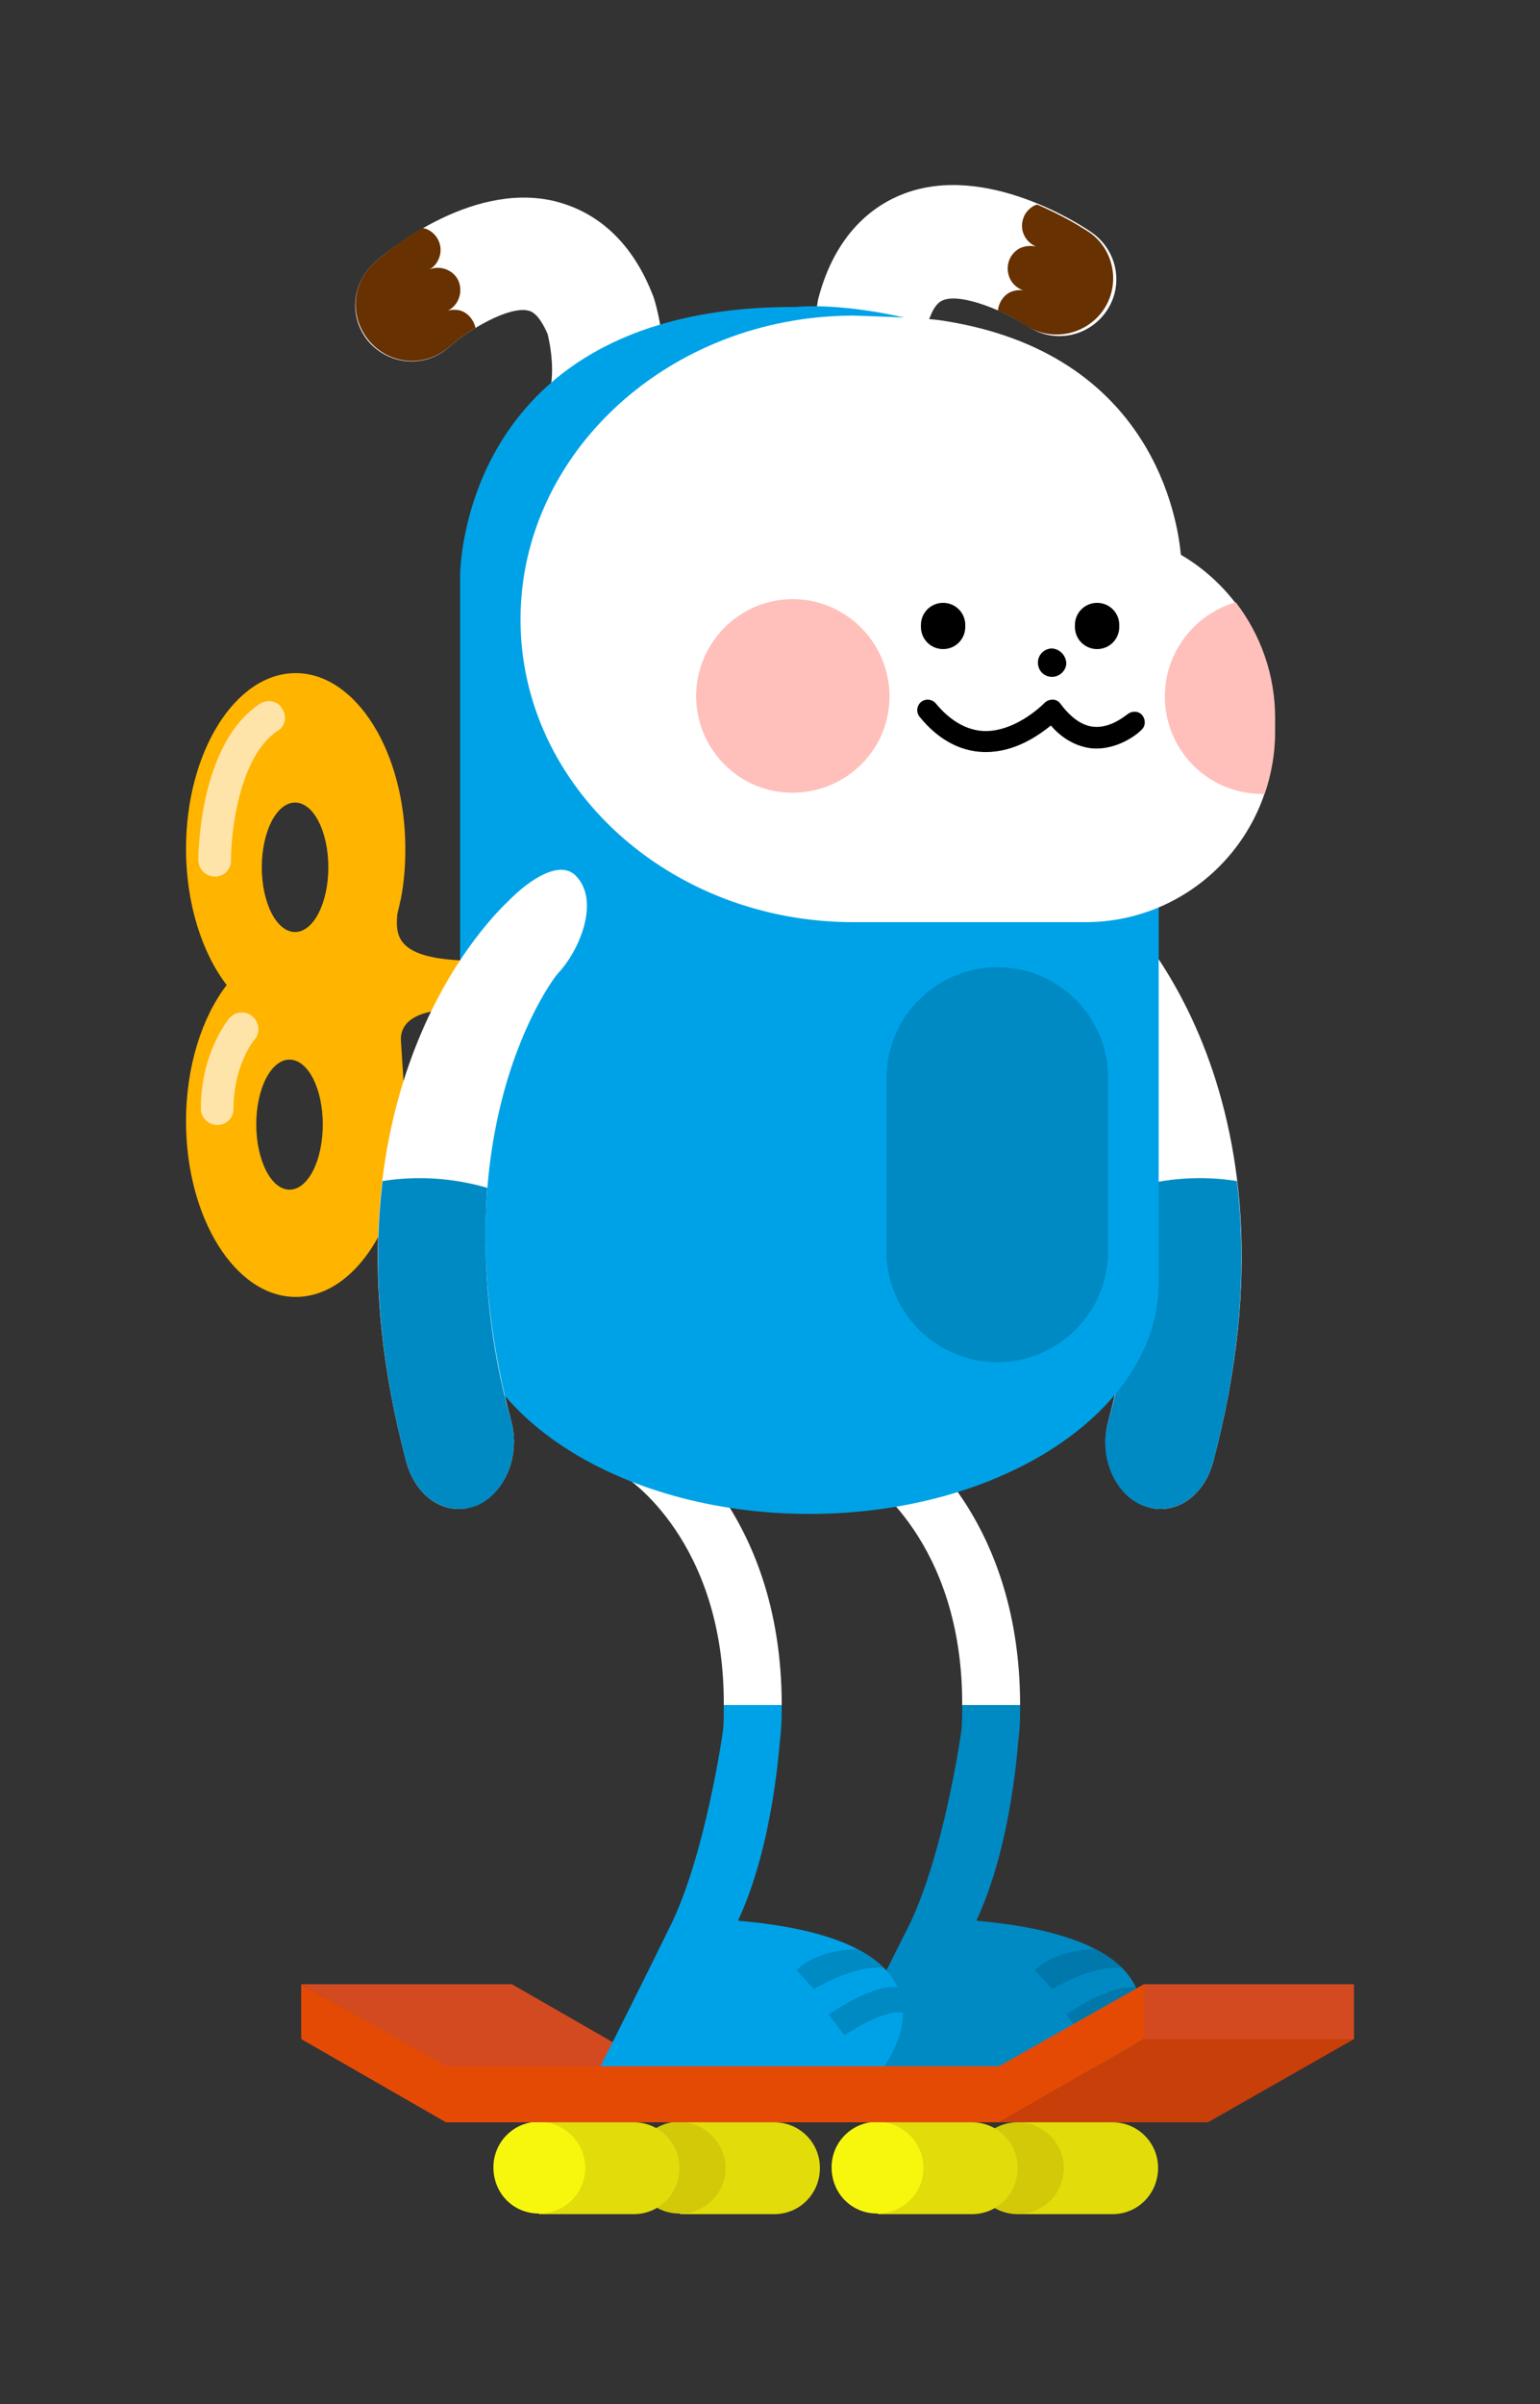 <?xml version="1.0" encoding="utf-8"?>
<!-- Generator: Adobe Illustrator 23.0.2, SVG Export Plug-In . SVG Version: 6.00 Build 0)  -->
<svg version="1.1" id="레이어_1" xmlns="http://www.w3.org/2000/svg" xmlns:xlink="http://www.w3.org/1999/xlink" x="0px"
	 y="0px" viewBox="0 0 250 390" style="enable-background:new 0 0 250 390;" xml:space="preserve">
<rect x="0" y="0" width="250" height="390" fill="#333333" stroke="none"/>
<style type="text/css">
	.st0{fill:#D34A20;}
	.st1{fill:#008AC4;}
	.st2{fill:#FFFFFF;}
	.st3{fill:#0078AB;}
	.st4{fill:#00A2E7;}
	.st5{fill:#E2DC0A;}
	.st6{fill:#D3C909;}
	.st7{fill:#F7F70D;}
	.st8{fill:#E54A05;}
	.st9{fill:#C93F09;}
	.st10{fill:#673101;}
	.st11{fill:#FFB400;}
	.st12{fill:#FFE4A9;}
	.st13{fill:#FFC0BB;}
</style>
<title>자산 3</title>
<polygon class="st0" points="83.1,321.9 48.9,321.9 72.6,335.4 106.6,335.4 "/>
<g>
	<path class="st1" d="M136,335.5h46c0,0,16.2-20.4-23.5-23.9c5.9-12.7,6.7-28.9,6.9-30c0.2-1.8,0.2-3.5,0.2-5.1h-9.4
		c0,1.3,0,2.6-0.1,4c0,0.2-2.9,20.8-8.8,32.4C145.5,316.4,136,335.5,136,335.5z"/>
	<path class="st2" d="M156.2,276.6c0.1-26.7-15.8-36.9-16-37c-2.2-1.4-2.9-4.3-1.5-6.5s4.3-2.9,6.5-1.5c0.8,0.6,20.4,13.1,20.4,45
		h-8.8H156.2z"/>
	<g>
		<path class="st3" d="M182.2,319.3c-1.3-1.3-2.8-2.3-4.4-3.1c-2.7,0.1-7,0.7-9.8,3.4l2.8,3.1C170.8,322.7,177.6,318.6,182.2,319.3z
			"/>
		<path class="st3" d="M185.2,326.5c0-1.4-0.3-2.8-0.9-4.1c-1.4-0.2-4.7,0.1-11.2,4.4l2.6,3.4C175.7,330.2,181.8,326,185.2,326.5z"
			/>
	</g>
</g>
<g>
	<path class="st4" d="M97.3,335.5h46c0,0,16.2-20.5-23.5-23.9c5.9-12.7,6.7-28.9,6.9-30c0.2-1.8,0.2-3.5,0.2-5.1h-9.4
		c0,1.3,0,2.6-0.1,4c0,0.2-2.9,20.8-8.8,32.4C106.9,316.4,97.4,335.5,97.3,335.5z"/>
	<path class="st2" d="M117.5,276.6c0.1-26.7-15.8-36.9-16-37l0,0c-2.2-1.4-2.9-4.3-1.5-6.5s4.3-2.9,6.5-1.5
		c0.8,0.6,20.4,13.1,20.4,45h-8.8H117.5z"/>
	<g>
		<path class="st1" d="M143.5,319.3c-1.3-1.3-2.8-2.3-4.4-3.1c-2.7,0.1-7,0.7-9.8,3.4l2.8,3.1C132.1,322.7,139,318.6,143.5,319.3z"
			/>
		<path class="st1" d="M146.6,326.5c0-1.4-0.3-2.8-0.9-4.1c-1.4-0.2-4.7,0.1-11.2,4.4l2.6,3.4C137.1,330.2,143.1,326,146.6,326.5z"
			/>
	</g>
</g>
<g>
	<g>
		<path class="st5" d="M188,351.7c0,4.2-3.3,7.5-7.4,7.5h-15.4v-14.9h15.4C184.7,344.3,188,347.6,188,351.7z"/>
		<path class="st6" d="M172.7,351.7c0-4.1-3.4-7.4-7.5-7.4l0,0c-4.2,0-7.5,3.4-7.5,7.5s3.4,7.4,7.5,7.4
			C169.4,359.2,172.7,355.8,172.7,351.7L172.7,351.7z"/>
	</g>
	<g>
		<path class="st5" d="M165.2,351.7c0,4.2-3.3,7.5-7.4,7.5h-15.3v-14.9h15.3C161.9,344.3,165.2,347.6,165.2,351.7z"/>
		<path class="st7" d="M149.9,351.7c0-4.1-3.3-7.4-7.4-7.5c-4.2,0-7.5,3.3-7.5,7.4c0,4.2,3.2,7.5,7.4,7.5S149.9,355.8,149.9,351.7
			L149.9,351.7z"/>
	</g>
	<g>
		<path class="st5" d="M133.1,351.7c0,4.2-3.3,7.5-7.4,7.5h-15.3v-14.9h15.3C129.8,344.3,133.1,347.6,133.1,351.7z"/>
		<path class="st6" d="M117.8,351.7c-0.1-4.1-3.4-7.4-7.5-7.5c-4.1,0-7.4,3.3-7.4,7.4c0,4.2,3.2,7.5,7.4,7.5
			S117.8,355.8,117.8,351.7L117.8,351.7z"/>
	</g>
	<g>
		<path class="st5" d="M110.3,351.7c0,4.2-3.3,7.5-7.4,7.5H87.5v-14.9h15.4C107,344.3,110.3,347.6,110.3,351.7z"/>
		<path class="st7" d="M95,351.7c0-4.1-3.3-7.4-7.5-7.5c-4.1,0-7.4,3.3-7.4,7.4c0,4.2,3.2,7.5,7.4,7.5S95,355.8,95,351.7L95,351.7z"
			/>
	</g>
	<polygon class="st8" points="48.9,321.9 48.9,330.8 72.4,344.3 162.2,344.3 185.7,330.8 185.7,321.9 162.2,335.2 72.4,335.2 	"/>
	<polygon class="st9" points="185.7,330.8 219.8,330.8 196.1,344.3 162.2,344.3 	"/>
	<rect x="185.7" y="321.9" class="st0" width="34.1" height="8.9"/>
</g>
<g>
	<path class="st2" d="M135.9,72c-5.4-9.9-3.4-21.5-3.2-22.8l0.1-0.6c2.8-10.9,9.2-15.4,14-17.2c13.3-5,28.7,5.1,30.4,6.3
		c4.2,2.9,5.3,8.6,2.4,12.8c-2.9,4.2-8.6,5.3-12.8,2.4c-3.7-2.4-10.7-5.4-13.7-4.2c-1.4,0.5-2.2,2.7-2.6,4.2
		c-0.3,1.6-0.6,6.9,1.3,10.4c2.4,4.5,0.7,10.1-3.7,12.5c-0.1,0.1-0.2,0.2-0.3,0.2C143.4,78.2,138,76.5,135.9,72z"/>
	<path class="st10" d="M162,50.4c1.7,0.7,3.2,1.5,4.7,2.5c4,2.5,9.3,1.5,12.2-2.3c3-4,2.2-9.8-1.9-12.8c-2.7-1.8-5.6-3.3-8.6-4.6
		c-0.2,0-0.3,0.1-0.4,0.1c-0.8,0.4-1.5,1.1-1.8,1.9c-0.8,1.9,0.1,4,2,4.8c-0.9-0.2-1.9-0.1-2.7,0.3c-1.8,1-2.4,3.2-1.5,5
		c0.4,0.8,1.2,1.5,2.1,1.8c-0.7-0.1-1.4,0-2.1,0.3C162.8,48,162.1,49.2,162,50.4z"/>
</g>
<g>
	<path class="st2" d="M105.8,71.1c4.1-10.5,0.7-21.7,0.3-22.9l-0.2-0.5c-4.1-10.4-11-13.9-16-15.1c-13.8-3.2-27.7,8.7-29.2,10.1l0,0
		c-3.7,3.4-4.1,9.1-0.7,12.9c3.4,3.7,9.1,4.1,12.9,0.7c3.3-2.9,9.8-6.7,12.9-5.9c1.4,0.3,2.5,2.4,3.1,3.8c0.4,1.6,1.4,6.7,0,10.4
		c-1.8,4.7,0.5,10,5.2,11.8c0.1,0,0.2,0.1,0.3,0.1C99.1,78.1,104.1,75.8,105.8,71.1z"/>
	<path class="st10" d="M77.2,53.2c-1.5,0.9-2.9,1.9-4.2,3l0,0c-3.8,3.4-9.5,3.1-12.9-0.7S57,46,60.8,42.6c2.4-2.1,5-4,7.8-5.6
		c0.2,0,0.3,0.1,0.5,0.1l0,0c1.9,0.7,2.9,2.8,2.2,4.7c-0.3,0.8-0.8,1.5-1.6,1.9c1.8-0.7,3.9,0.1,4.7,1.8c0.8,1.8,0.1,4-1.7,4.9
		c0.7-0.2,1.4-0.2,2.1,0C76,50.8,76.9,51.9,77.2,53.2z"/>
</g>
<g>
	<path class="st2" d="M185.6,244.2c-4.6-1.8-7.2-7.9-5.7-13.6c12.4-46.3-6.6-71.6-7.5-72.6c-3.7-3.9-6.9-11.9-3-15.9
		c2.5-2.6,7.3,0.3,11.1,4.2c1.2,1.2,32.7,30,16.4,91c-1.3,4.6-4.7,7.5-8.5,7.5C187.4,244.8,186.5,244.6,185.6,244.2z"/>
	<path class="st1" d="M179.9,230.6c3.5-12.3,4.8-25.1,3.9-37.9c5.5-1.6,11.3-2,17-1.1c1.5,12.5,0.9,27.7-3.9,45.7
		c-1.3,4.6-4.7,7.5-8.5,7.5c-1,0-1.9-0.2-2.8-0.5C180.9,242.4,178.3,236.3,179.9,230.6z"/>
</g>
<g>
	<path class="st11" d="M74.8,155.8c-10.5-0.5-10.6-4.1-10.3-7.5c0.2-0.8,0.4-1.7,0.6-2.6l0,0c0.5-2.6,0.7-5.3,0.7-8
		c0-15.7-8-28.5-17.8-28.5S30.2,122,30.2,137.7c0,8.9,2.6,16.9,6.6,22.1c-4,5.2-6.6,13.2-6.6,22.1c0,15.7,8,28.5,17.8,28.5
		s17.8-12.7,17.8-28.5c0-2.6-0.7-12.8-0.7-12.8c-0.6-6.1,9.7-5.3,9.7-5.3l7,0.2v-8.4L74.8,155.8z M47.9,130.2c3,0,5.4,4.7,5.4,10.5
		s-2.4,10.5-5.4,10.5s-5.4-4.7-5.4-10.5S44.9,130.2,47.9,130.2z M47,193c-3,0-5.4-4.8-5.4-10.6s2.4-10.5,5.4-10.5s5.4,4.7,5.4,10.5
		C52.4,188.3,50,193,47,193z"/>
	<g>
		<path class="st12" d="M34.9,142.2c1.5,0,2.7-1.2,2.6-2.8c0-4.3,1.3-16.6,7.5-20.8c0.1,0,0.1,0,0.2-0.1c1.2-0.8,1.4-2.5,0.5-3.7
			c-0.8-1.2-2.5-1.4-3.7-0.5c-9.7,6.6-9.8,24.4-9.8,25.2C32.2,141,33.4,142.2,34.9,142.2L34.9,142.2z"/>
		<path class="st12" d="M35.3,182.5c1.5,0,2.6-1.2,2.6-2.5c0-7.1,3.2-11.1,3.4-11.3c1-1.2,0.8-2.8-0.3-3.8c-1.2-1-2.8-0.8-3.8,0.3
			c-0.1,0.2-4.6,5.5-4.6,14.7l0,0C32.6,181.3,33.8,182.5,35.3,182.5L35.3,182.5z"/>
	</g>
</g>
<g>
	<path class="st4" d="M74.7,92.9V208c0,20.8,25.4,37.6,56.7,37.6s56.7-16.8,56.7-37.6v-62.4L167,58.4c-23.1-10.4-37.8-8.6-37.8-8.6
		C74.8,49.6,74.8,92.9,74.7,92.9z"/>
	<path class="st1" d="M179.9,174.9V203c0,9.9-8.1,18-18,18s-18-8.1-18-18v-28.1c0-9.9,8.1-18,18-18
		C171.8,156.9,179.9,164.9,179.9,174.9L179.9,174.9z"/>
</g>
<g>
	<path class="st2" d="M77.2,244.2c4.7-1.8,7.3-7.9,5.8-13.6c-12.4-46.3,6.6-71.6,7.5-72.6c3.7-3.9,6.9-11.9,3-15.9
		c-2.5-2.6-7.3,0.3-11.1,4.2c-1.2,1.2-32.7,30-16.4,91c1.3,4.6,4.7,7.5,8.5,7.5C75.4,244.8,76.4,244.6,77.2,244.2z"/>
	<path class="st1" d="M83,230.6c-3.5-12.3-4.8-25.1-3.9-37.9c-5.5-1.6-11.3-2-17-1.1c-1.5,12.5-0.9,27.7,3.9,45.7
		c1.3,4.6,4.7,7.5,8.5,7.5c1,0,1.9-0.2,2.8-0.5C81.9,242.4,84.5,236.3,83,230.6z"/>
</g>
<path class="st2" d="M84.5,100.5c0,27.1,24.2,49.1,54,49.1h37.7l0,0c17,0,30.7-13.8,30.7-30.7v-2.4c0-10.9-5.8-21-15.2-26.5
	c-0.5-5.4-4.4-32.8-38.8-38c-2.9-0.5-14.5-0.8-14.5-0.8C108.7,51.3,84.5,73.4,84.5,100.5z"/>
<g>
	<path d="M170.8,105.2c-1.2,0-2.2,0.9-2.3,2.1c-0.1,1.3,0.8,2.4,2.1,2.5s2.4-0.9,2.5-2.1C173.1,106.4,172.1,105.3,170.8,105.2z"/>
	<path d="M181.7,101.4v0.3c0,2-1.6,3.6-3.6,3.6l0,0c-2,0-3.6-1.6-3.6-3.6v-0.3c0-2,1.6-3.6,3.6-3.6l0,0
		C180.1,97.8,181.7,99.4,181.7,101.4z"/>
	<path d="M156.7,101.4v0.3c0,2-1.6,3.6-3.6,3.6l0,0c-2,0-3.6-1.6-3.6-3.6v-0.3c0-2,1.6-3.6,3.6-3.6l0,0
		C155.1,97.8,156.7,99.4,156.7,101.4z"/>
	<path d="M159.7,122c-3.8-0.1-7.4-2-10.4-5.7c-0.6-0.7-0.5-1.8,0.2-2.4s1.8-0.5,2.4,0.2c2.4,2.9,5.1,4.4,7.9,4.5
		c5.3,0.1,9.8-4.6,9.8-4.6c0.3-0.3,0.8-0.5,1.3-0.5c0.4,0,0.9,0.2,1.2,0.6c1.7,2.3,3.5,3.6,5.4,3.8c2.9,0.3,5.4-2,5.5-2l0,0
		c0.7-0.6,1.8-0.6,2.4,0.1c0.6,0.7,0.6,1.8-0.1,2.4c-0.1,0.2-3.6,3.4-8.1,3c-2.6-0.3-4.9-1.7-6.6-3.7c-2,1.6-5.8,4.3-10.5,4.3
		L159.7,122z"/>
</g>
<g>
	<path class="st13" d="M128.7,97.2c8.6,0,15.6,7,15.7,15.6c0.1,8.7-6.9,15.7-15.6,15.8c-8.7,0.1-15.7-6.9-15.8-15.6
		C113,104.3,120,97.2,128.7,97.2z"/>
	<path class="st13" d="M204.9,128.8c0.1,0,0.3,0,0.4,0c1.1-3.2,1.7-6.6,1.7-10v-2.4c0-6.8-2.3-13.4-6.4-18.7
		c-6.8,2-11.5,8.2-11.5,15.3C189.1,121.7,196.1,128.8,204.9,128.8z"/>
</g>
</svg>

